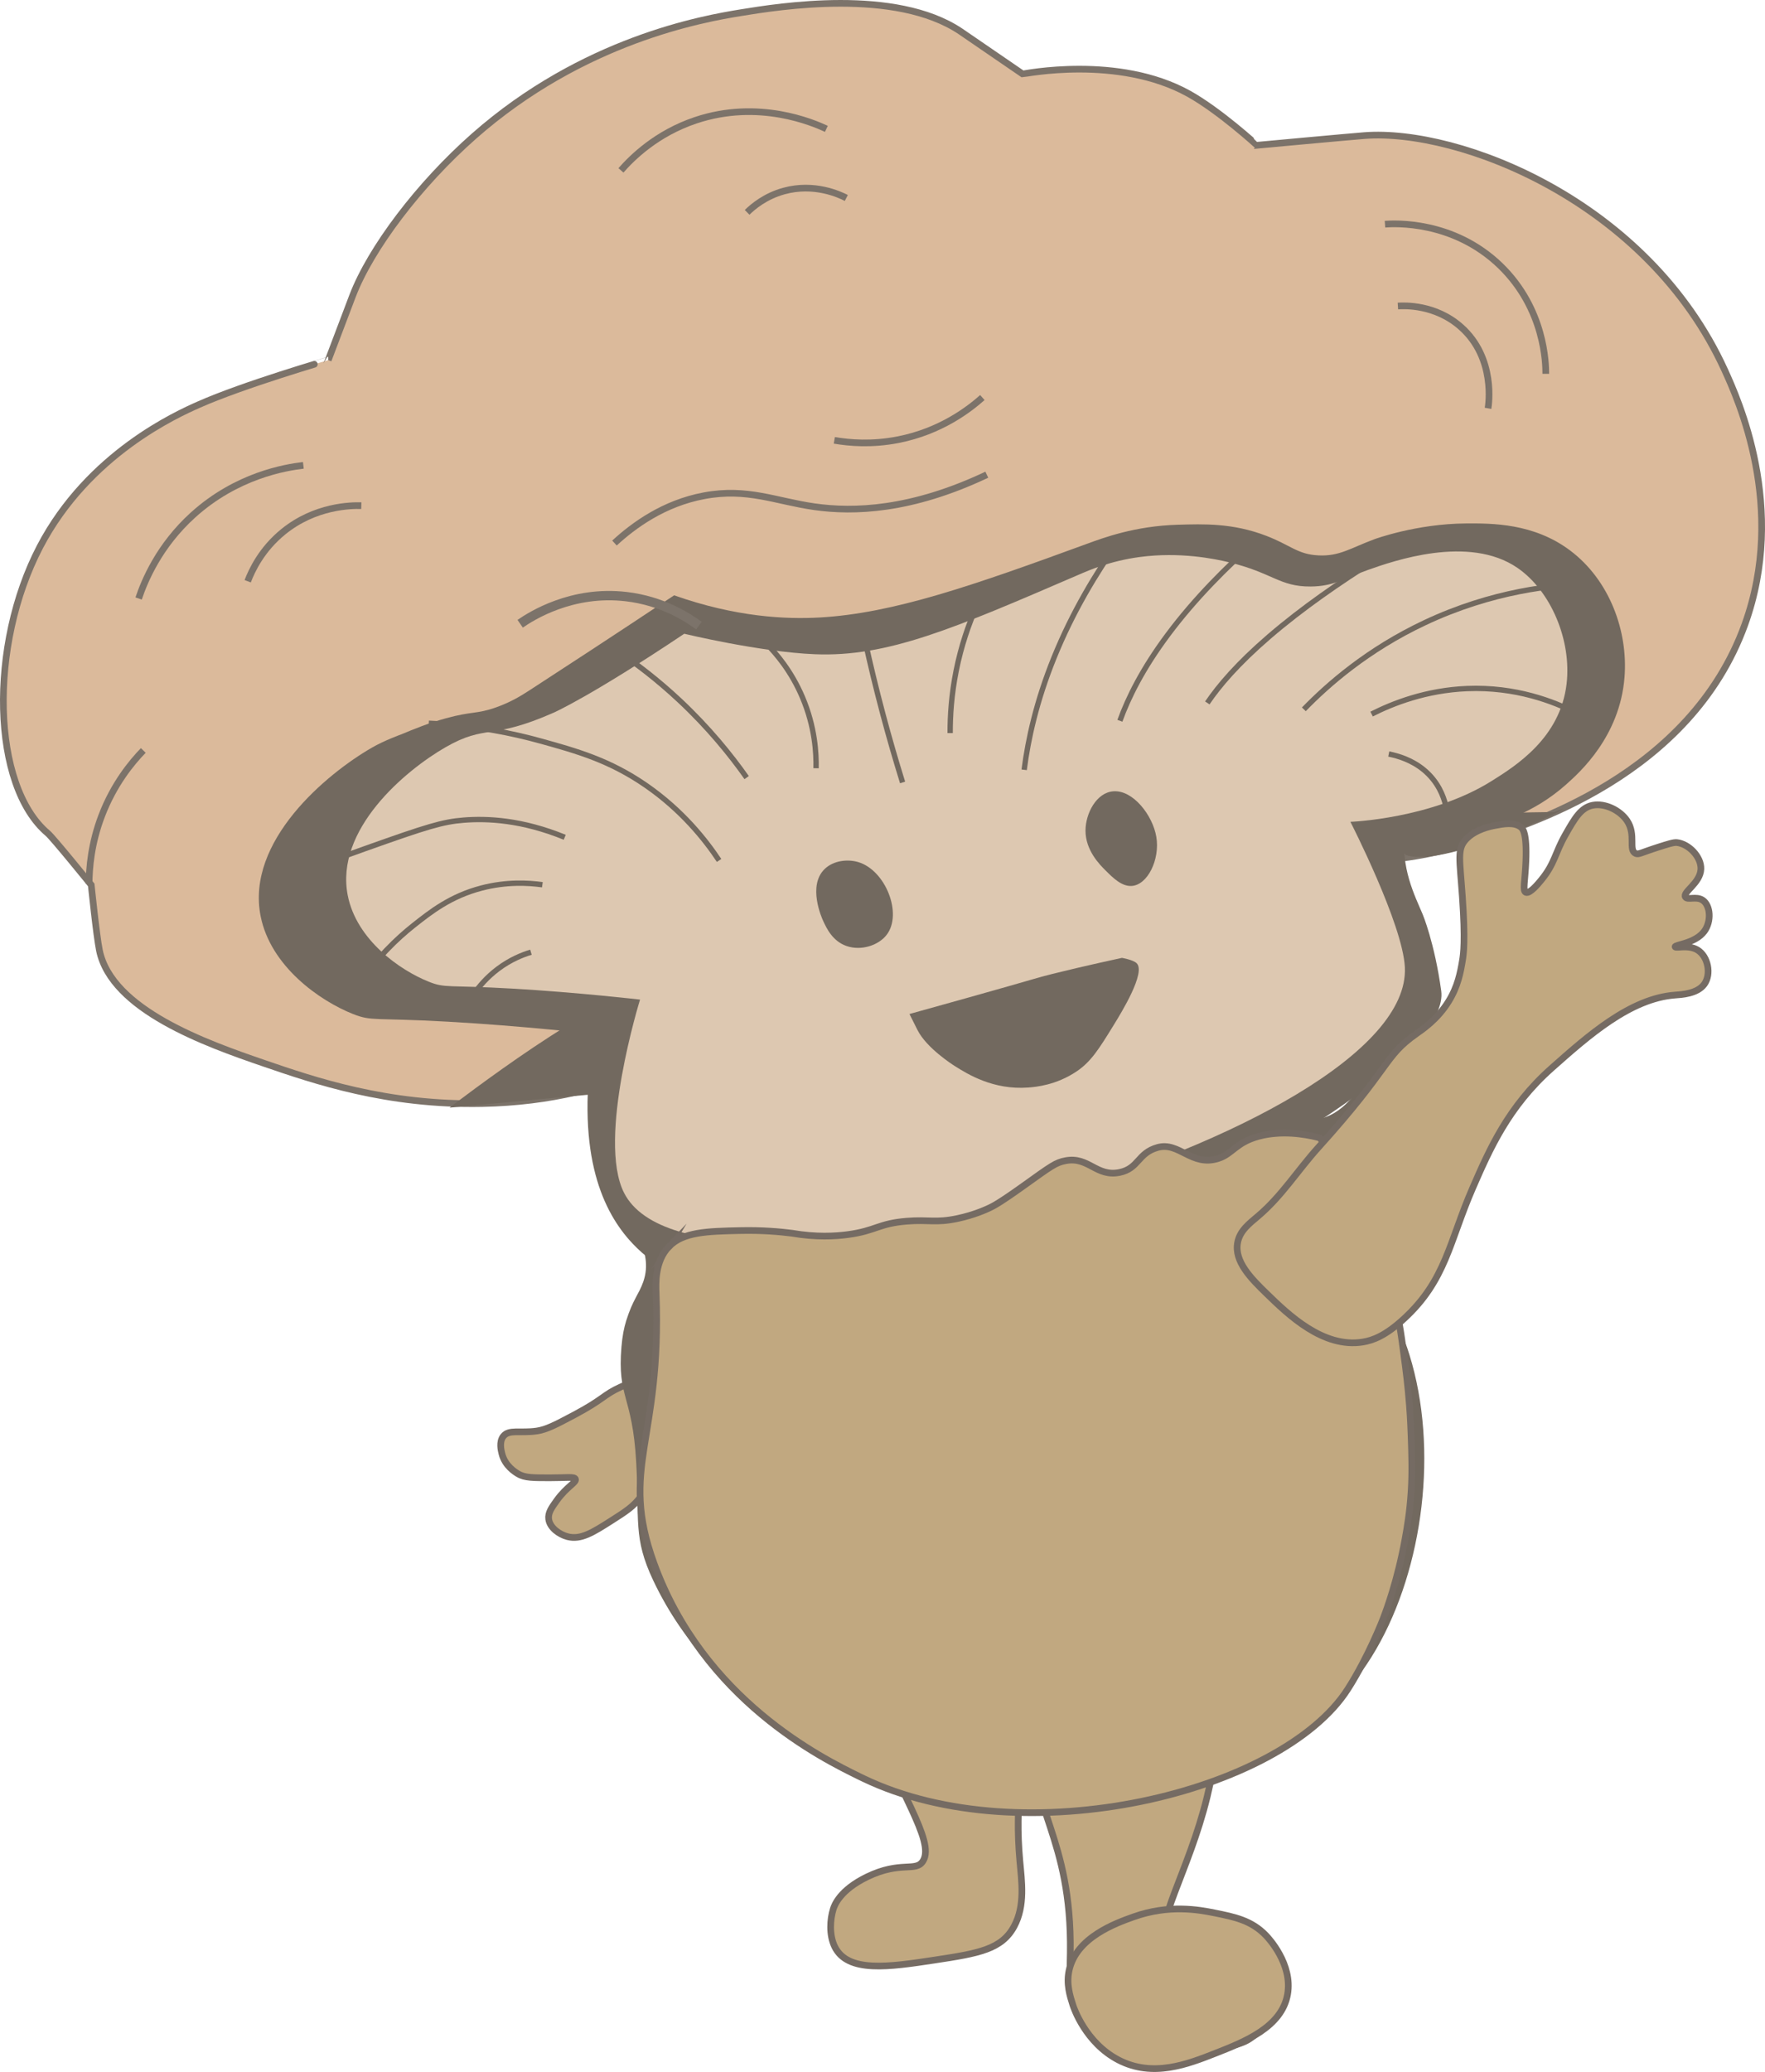 <?xml version="1.0" encoding="UTF-8"?><svg id="Layer_1" xmlns="http://www.w3.org/2000/svg" width="1320.89" height="1550.17" viewBox="0 0 1320.89 1550.17"><defs><style>.cls-1{fill:#dbba9b;}.cls-1,.cls-2,.cls-3{stroke-width:5px;}.cls-1,.cls-2,.cls-3,.cls-4,.cls-5{stroke-miterlimit:10;}.cls-1,.cls-3,.cls-5{stroke:#7c736a;}.cls-2{fill:#c1a880;stroke:#756b63;}.cls-3,.cls-4,.cls-5{fill:none;}.cls-4{stroke:#72695f;stroke-width:4px;}.cls-5{stroke-width:7px;}.cls-6{fill:#72695f;}.cls-6,.cls-7{stroke-width:0px;}.cls-7{fill:#ddc8b1;}</style></defs><path class="cls-2" d="m508.64,1031.64c-5.06-7.4-28.9-.85-44,6-13.41,6.08-12.36,8.98-35,21-13.74,7.3-20.76,10.97-28,12-12.35,1.76-20.8-1.45-25,4-3.22,4.18-1.64,10.44-1,13,2.3,9.12,9.89,13.72,12,15,5.16,3.12,11.59,2.98,24,3,12.71.02,18.23-1.05,19,1,.93,2.46-6.48,5.53-14,16-3.83,5.34-6.67,9.29-6,14,.91,6.4,7.88,11.36,14,13,9.98,2.67,19.09-3.14,33-12,10.68-6.8,16.54-10.54,22-18,4.45-6.08,3.85-8.09,12-33,6.06-18.52,9.09-27.78,11-33,5.92-16.2,7.91-19.21,6-22Z"/><path class="cls-6" d="m476.77,898.58c-8.58,20.21,13.28,35.56,4.64,60.4-3.25,9.34-7.82,13.25-12.81,29.26-1.6,5.15-2.83,11.22-3.51,19.44-3.2,38.22,8.11,35.93,11.01,85.84,2.57,44.22-2.44,56.78,12.76,88.91,46.89,99.16,143.82,134.92,171.63,145.19,116.45,42.97,296.2,32.62,369.5-93.89,35.16-60.69,46.67-149.58,24.84-220.05-4.85-15.66-8.55-21.39-16.5-39.08,0,0-8.03-15.3-19.34-47.62-18.51-52.93,14.08-112.01,3.79-115.09-6.05-1.81-12.94,19.95-35.23,25.24-17.22,4.09-23.11-6.52-43-2.98-20.13,3.58-19.99,16.1-39.29,18.79-23.36,3.25-29.52-10.62-47.22-4.51-15.25,5.26-13.46,16.51-28.27,20.54-17.64,4.79-24.59-9.98-42.05-5.48-17.08,4.4-17.26,20.3-31.71,21.18-15.19.92-20.16-16.18-34.81-14.46-13.21,1.55-13.36,15.96-26.89,18.37-15.88,2.83-21.82-15.94-40.32-15.33-15.7.51-17.43,13.23-34.47,15.98-21.41,3.45-27.16-15.57-56.55-19.63-5.12-.71-9.35-.74-13.1-.36-10.19,1.02-26.74.4-42.94,7.14-13.46,5.59-25.15,10.46-30.15,22.23Z"/><path class="cls-1" d="m360.91,825.64c-71.33,1.45-125.36-17.1-163.42-30.16-43.37-14.88-113.98-39.96-123.09-84.48-2.22-10.85-6.12-48.91-6.12-48.91,0,0-28.55-35.3-32.5-38.63-42.12-35.54-44.45-140.58-5.89-214.36,36.46-69.77,103.11-99.38,118.68-106.29,33.83-15.03,97.07-33.37,97.06-33.37,0,0,17.03-44.94,18.17-47.93,13.68-35.82,50.06-83.66,90.83-119.59C436.39,29.83,526.2,14.08,554.66,9.47c28.1-4.55,115.27-18.68,164.08,13.96.72.48,16,10.95,46.56,31.9.96.02,71.54-14.51,124.3,14.78,22.97,12.75,51.15,38.57,51.15,38.58,0,0,70.84-6.54,80.59-7.27,70.55-5.28,211.75,48.89,269.44,175.59,9.71,21.32,46.79,102.65,14.98,190.4-40.88,112.78-162.75,150.26-203.7,162.86-124.69,38.35-150.64-18.61-280.56-1.66-210.67,27.48-254.15,192.85-460.58,197.03Z"/><path class="cls-6" d="m444.58,773.62s-53.69-6.11-109.36-9.23c-55.26-3.09-56.85-.12-71.01-5.73-24.85-9.85-61.74-35.58-69.18-73.3-11.04-55.97,49.06-106.36,83.6-126.17,9.27-5.32,21.42-9.67,21.42-9.67,9.97-4.14,20.46-8.5,33.64-12.12,19.83-5.45,23.02-3,37.64-8.2,11.56-4.12,19.44-9.17,25.97-13.41,24.26-15.76,61.35-39.94,107.2-70.39,46.43,16.35,83.69,17.99,108.82,16.59,55.3-3.09,114.86-23.95,200.14-55.13,12.1-4.43,35.81-13.34,67.9-14.27,19.35-.57,41.28-1.37,66.43,8.34,18.21,7.03,23.26,13.81,38.89,14.59,15.81.79,24.03-5.48,41.86-12.09,0,0,31.3-11.6,68.61-11.81,19.3-.11,50.57-.28,77.85,20.19,29.51,22.14,43.5,60.29,40.75,94.93-3.52,44.35-33.57,71.16-43.56,80.07-48,42.82-109.47,36.24-120.64,34.84h0c-3.75,27.22,7.37,48.65,13.15,62.39,0,0,8.89,21.12,13.89,57.34,11.33,82.1-479.17,332.48-607.75,186.19-20.73-23.58-40.67-67.29-26.26-153.94Z"/><path class="cls-2" d="m646.72,1129.9c-23.08,21.49-10.54,103.72,5.73,153.65,17.99,55.21,47.92,93.6,38.29,108.84-5.38,8.51-16.63-.41-41.84,11.82-20.44,9.92-24.42,21.3-25.28,24.02-2.41,7.6-3.24,19.34,1.05,28.17,9.68,19.91,40.73,15.2,74.87,10.03,32.89-4.99,50.13-7.92,59.46-25.3,8.29-15.45,5.6-33.5,4.22-48.88-7.84-87.19,24.22-111.94,14.09-162.09-14.64-72.45-102.83-126.1-130.58-100.27Z"/><path class="cls-2" d="m897.63,1190.82c24.62,19.71,18.24,102.65,5.73,153.65-13.83,56.39-40.81,96.91-30.07,111.39,6,8.09,16.55-1.65,42.6,8.67,21.12,8.37,25.94,19.42,27,22.07,2.96,7.4,4.67,19.05,1.05,28.17-8.17,20.58-39.49,18.2-73.92,15.58-33.17-2.52-50.59-4.17-61.18-20.8-9.42-14.79-8.08-32.99-7.85-48.43,1.32-87.53-32.49-109.83-26.12-160.59,9.2-73.34,93.15-133.41,122.75-109.72Z"/><path class="cls-7" d="m479,747.86s-47.05-5.43-95.83-8.23c-48.42-2.78-49.81-.16-62.22-5.11-21.78-8.69-54.13-31.36-60.69-64.54-9.73-49.24,42.87-93.49,73.11-110.88,30.68-17.64,33.55-4.87,81.26-26.03,0,0,27.97-12.4,97.46-58.92h0s56.54,13.68,97.88,15.33c54.33,2.17,103.14-18.88,197.7-59.66,7.48-3.23,23.16-10.12,45.28-13.08,30-4.01,56.04,1.34,66.53,3.87,33.11,7.97,38.04,18.35,61.32,18.2,17.46-.11,24.87-6.01,43.13-12.46,18.52-6.54,75.24-26.55,111.71-1.48,25.14,17.28,40.6,54.32,36.76,86.84-4.78,40.44-37.98,61.26-56.12,72.63-45.27,28.39-105.66,30.52-105.66,30.52h0s39.14,76.44,40.76,108.77c6.35,126.84-529.71,276.72-584.37,168.77-20.39-40.27,11.99-144.53,11.99-144.52h0Z"/><path class="cls-2" d="m500.64,932.64c-10.66,10.95-9.87,27.62-9.58,35.28,4.21,110.88-27.85,129.55-1.65,201.67,37.23,102.44,126.07,145.97,153.88,159.59,1.34.65,2.31,1.12,2.88,1.39,119.79,57.54,312.8,10.78,362.49-66.84,15.63-24.42,26.46-52.64,26.46-52.64,2.67-6.96,10.83-29,16.35-59.37,1.52-8.35,3.61-20.11,4.59-35.98.9-14.7.47-26.96-.01-40.98-.17-4.92-.45-12.69-1.23-23.01-1.13-15-2.63-26.4-4.21-38.29-1.19-8.94-1.97-14.77-3.39-22.95-.75-4.32-2.92-16.39-5.83-28-6.08-24.33-14.67-43.75-17.88-50.71-15.22-33.06-35.73-60.44-35.74-60.45,0,0-16.44-4.88-33.51-3.31-2.71.25-6.89.65-12.08,2.04-17.36,4.64-19.69,13.24-30.49,16.66-19.97,6.31-29.22-12.71-45.31-8.25-15.04,4.17-14.01,15.75-28.55,18.7-17.33,3.51-23.13-12.05-40.26-8.83-7.54,1.42-10.63,3.86-31.92,19.08-17.41,12.45-22.25,14.9-25.01,16.21-2.81,1.33-11.66,5.38-24,8-16.52,3.51-21.31.64-38,2-21.31,1.73-23.07,7.18-44,10-9.5,1.28-23.8,2.13-42-1-8.88-1.13-22.03-2.33-38-2-26.08.54-43.41,1.12-54,12Z"/><path class="cls-6" d="m336.45,828.7h0s109.1-10.17,109.1-10.17h0s37.73-59.6,27.96-69.43c-14.58-14.67-136.93,79.51-137.06,79.59Z"/><path class="cls-6" d="m1041.95,624.77c-3.03,5.22,2.81,11.87,10.14,14.82,29.55,11.89,146.23-46.36,110.83-32.01h0s-110.73-.47-120.96,17.18Z"/><path class="cls-6" d="m616.06,689.02c2.51,5.44,6.97,15.1,17.46,18.75,10.84,3.77,23.87-.34,30.03-8.36,12.09-15.73-.82-48.34-21.27-54.43-7.87-2.34-18.55-1.26-25.21,5.27-12.76,12.5-2.09,36.44-1.02,38.77Z"/><path class="cls-6" d="m812.37,621.36c-.07,14.88,10.76,25.67,15,29.89,5.42,5.41,12.01,11.97,19.37,11.6,12.16-.6,21.42-19.86,18.65-36.63-2.67-16.17-17.41-35.29-32.16-34.2-12.73.94-20.8,16.57-20.86,29.33Z"/><path class="cls-4" d="m354.89,743.35c3.56-5.11,9.27-12.08,17.79-18.48,9.41-7.06,18.5-10.61,24.67-12.46"/><path class="cls-4" d="m266.42,739.56c15.07-22.83,31.32-37.87,42.94-47.08,12.85-10.18,27.79-22.02,51-28.07,18.72-4.88,35.04-3.95,45.54-2.48"/><path class="cls-4" d="m201.33,661c22.54-8.33,46.61-17.08,72.11-26.16,46.4-16.52,57.81-19.98,73.53-21.24,17.93-1.43,43.84-.18,75.66,12.83"/><path class="cls-4" d="m320.9,541.11c34.73,1.57,63.17,7.6,83.49,13.23,26.8,7.43,51.58,14.29,78.98,33.21,27.32,18.86,44.71,41.05,54.78,56.2"/><path class="cls-4" d="m462.03,487.01c14.26,9.57,30.27,21.77,46.72,37.19,21.5,20.16,37.87,40.32,50.03,57.57"/><path class="cls-4" d="m573.51,481.49c7.41,7.44,18.74,20.66,27.03,40.21,9.45,22.27,10.42,42.09,10.19,53.07"/><path class="cls-4" d="m647.28,478.86c3.96,18.05,8.46,36.71,13.58,55.92,4.68,17.54,9.58,34.43,14.62,50.63"/><path class="cls-4" d="m711.07,548.46c-.04-12.84.95-28.78,4.52-46.65,3.8-19.03,9.43-34.81,14.72-46.93"/><path class="cls-4" d="m766.46,575.95c2.9-22.76,9.13-51.27,22.3-83.81,14.02-34.64,31.89-63.96,48.04-86.69"/><path class="cls-4" d="m838.1,539.26c6.17-17.09,16.84-38.81,35.91-64.38,20.29-27.22,44.29-51.01,65.5-69.75"/><path class="cls-4" d="m903.53,525.9c8.64-12.77,22.68-29.34,46.21-49.6,25.04-21.57,53.68-41.16,78.71-56.85"/><path class="cls-4" d="m975.77,530.7c18.08-18.64,47.8-44.71,90.5-64.81,50.51-23.79,96.37-28.49,123.94-29.12"/><path class="cls-4" d="m1026.48,534.25c15.86-8.03,40.68-17.85,71.49-19.09,36.45-1.47,64.85,9.71,81.31,18.06"/><path class="cls-4" d="m1039.32,564.12c7.15,1.42,17.38,4.53,26.33,11.94,10.58,8.77,14.59,19.59,16.27,26.47"/><path class="cls-3" d="m459.86,406.28c14.38-13.22,36.89-29.75,67.13-35.39,32.37-6.04,53.66,4.11,82.39,8.21,29.43,4.2,72.47,2.89,129.12-23.95"/><path class="cls-3" d="m624.39,329.43c11.19,1.94,28.08,3.4,47.87-.49,31.81-6.25,53.16-22.82,62.92-31.51"/><path class="cls-3" d="m1046.16,228.95c4.78-.31,28-1.34,47.21,15.71,26.27,23.3,20.62,58.69,20.24,60.84"/><path class="cls-3" d="m1036.49,167.73c6.83-.51,51.03-3.07,86.33,31.08,33.47,32.38,34.04,73.66,34.02,80.87"/><path class="cls-3" d="m464.7,127.47c8.48-9.66,26.74-27.7,55.86-37.47,47.26-15.86,88.09,1.84,97.88,6.41"/><path class="cls-3" d="m559.13,158.88c4.5-4.41,13.63-12.1,27.41-15.92,22.88-6.34,41.9,2.63,46.83,5.15"/><path class="cls-3" d="m103.74,447.78c4.39-13.09,15.19-39.34,40.66-62.42,32.68-29.62,69.2-35.65,82.62-37.2"/><path class="cls-3" d="m185.37,434.87c3.03-7.95,10.34-23.81,26.65-37.04,23.93-19.42,50.66-19.72,58.38-19.53"/><path class="cls-1" d="m66.69,661.2c.03-11.78,1.52-30.07,9.36-50.72,9.07-23.88,22.53-40.08,31.19-49.02"/><path class="cls-5" d="m523.05,468.06c-9-6.64-27.78-18.53-54.27-21.67-40.92-4.85-71.27,14.62-79.5,20.29"/><path class="cls-6" d="m680.64,758.64h0c28.31-7.88,43-12,43-12,55.55-15.56,50.34-14.59,64-18,23.83-5.95,52-12,52-12h0s8.35,1.42,11,4c7.06,6.87-11.28,36.7-17,46-11.31,18.4-17.19,27.75-28,35-15.26,10.24-30.51,11.58-36,12-26.36,2.01-45.63-10.11-55-16-1.82-1.15-21.2-13.52-28-27-2.01-3.99-8-16-6-12Z"/><path class="cls-2" d="m926.22,929.56c-2.74,14.2,10.12,27.04,21.83,38.41,15.99,15.53,42.15,40.95,71.9,36.08,7.57-1.24,16.94-4.69,30.82-17.46,31.39-28.89,33.84-57.6,51.36-97.78,12.59-28.86,26.48-60.72,59.06-89.63,27.46-24.36,58.82-52.19,92.45-54.71,4.35-.33,16.51-.81,21.83-8.15,5.43-7.49,2.78-20.86-5.14-25.61-6.85-4.11-16.39-1.01-16.69-2.33-.37-1.62,15.03-2.42,21.83-11.64,5.48-7.43,4.66-19.37-1.28-23.28-4.83-3.18-11.16.2-12.84-2.33-2.44-3.66,11.16-10.32,11.56-20.95.34-9.12-9.12-18.88-17.98-19.79-2.37-.24-6.32,1-14.12,3.49-12.98,4.15-14.46,5.64-16.69,4.66-5.74-2.52.53-13.96-6.42-24.44-5.12-7.72-16.41-13.42-25.68-11.64-8.93,1.71-13.59,9.9-20.54,22.12-7.92,13.92-7.79,21.33-17.98,33.76-2.26,2.76-8.58,10.47-11.56,9.31-2.63-1.03-.62-8.2,0-23.28.88-21.36-2.41-24.5-3.85-25.61-5.03-3.84-12.95-2.35-19.26-1.16-2.84.53-14.78,2.78-21.83,10.48-6.66,7.28-4.55,14.63-2.57,43.07,2.26,32.5.87,42.62,0,47.72-1.47,8.65-3.34,19.01-10.27,30.26-8.35,13.55-19.5,20.98-24.4,24.44-24.46,17.29-17.98,23.88-73.19,84.97-15.25,16.88-27.36,36.32-44.94,51.22-6.7,5.68-13.7,10.91-15.41,19.79Z"/><path class="cls-2" d="m800.1,1474.14c5.34-24.69,34.96-35.27,48.19-40,26.63-9.51,49.2-5.27,60.48-3,15.28,3.08,27.87,5.61,38.74,17,1.45,1.52,20.12,21.25,16.06,44-4.38,24.55-32.13,35.46-53.86,44-20.94,8.23-46.95,18.46-72.76,5-24.56-12.81-33.35-38.93-34.02-41-2.23-6.97-5.05-15.75-2.83-26Z"/></svg>